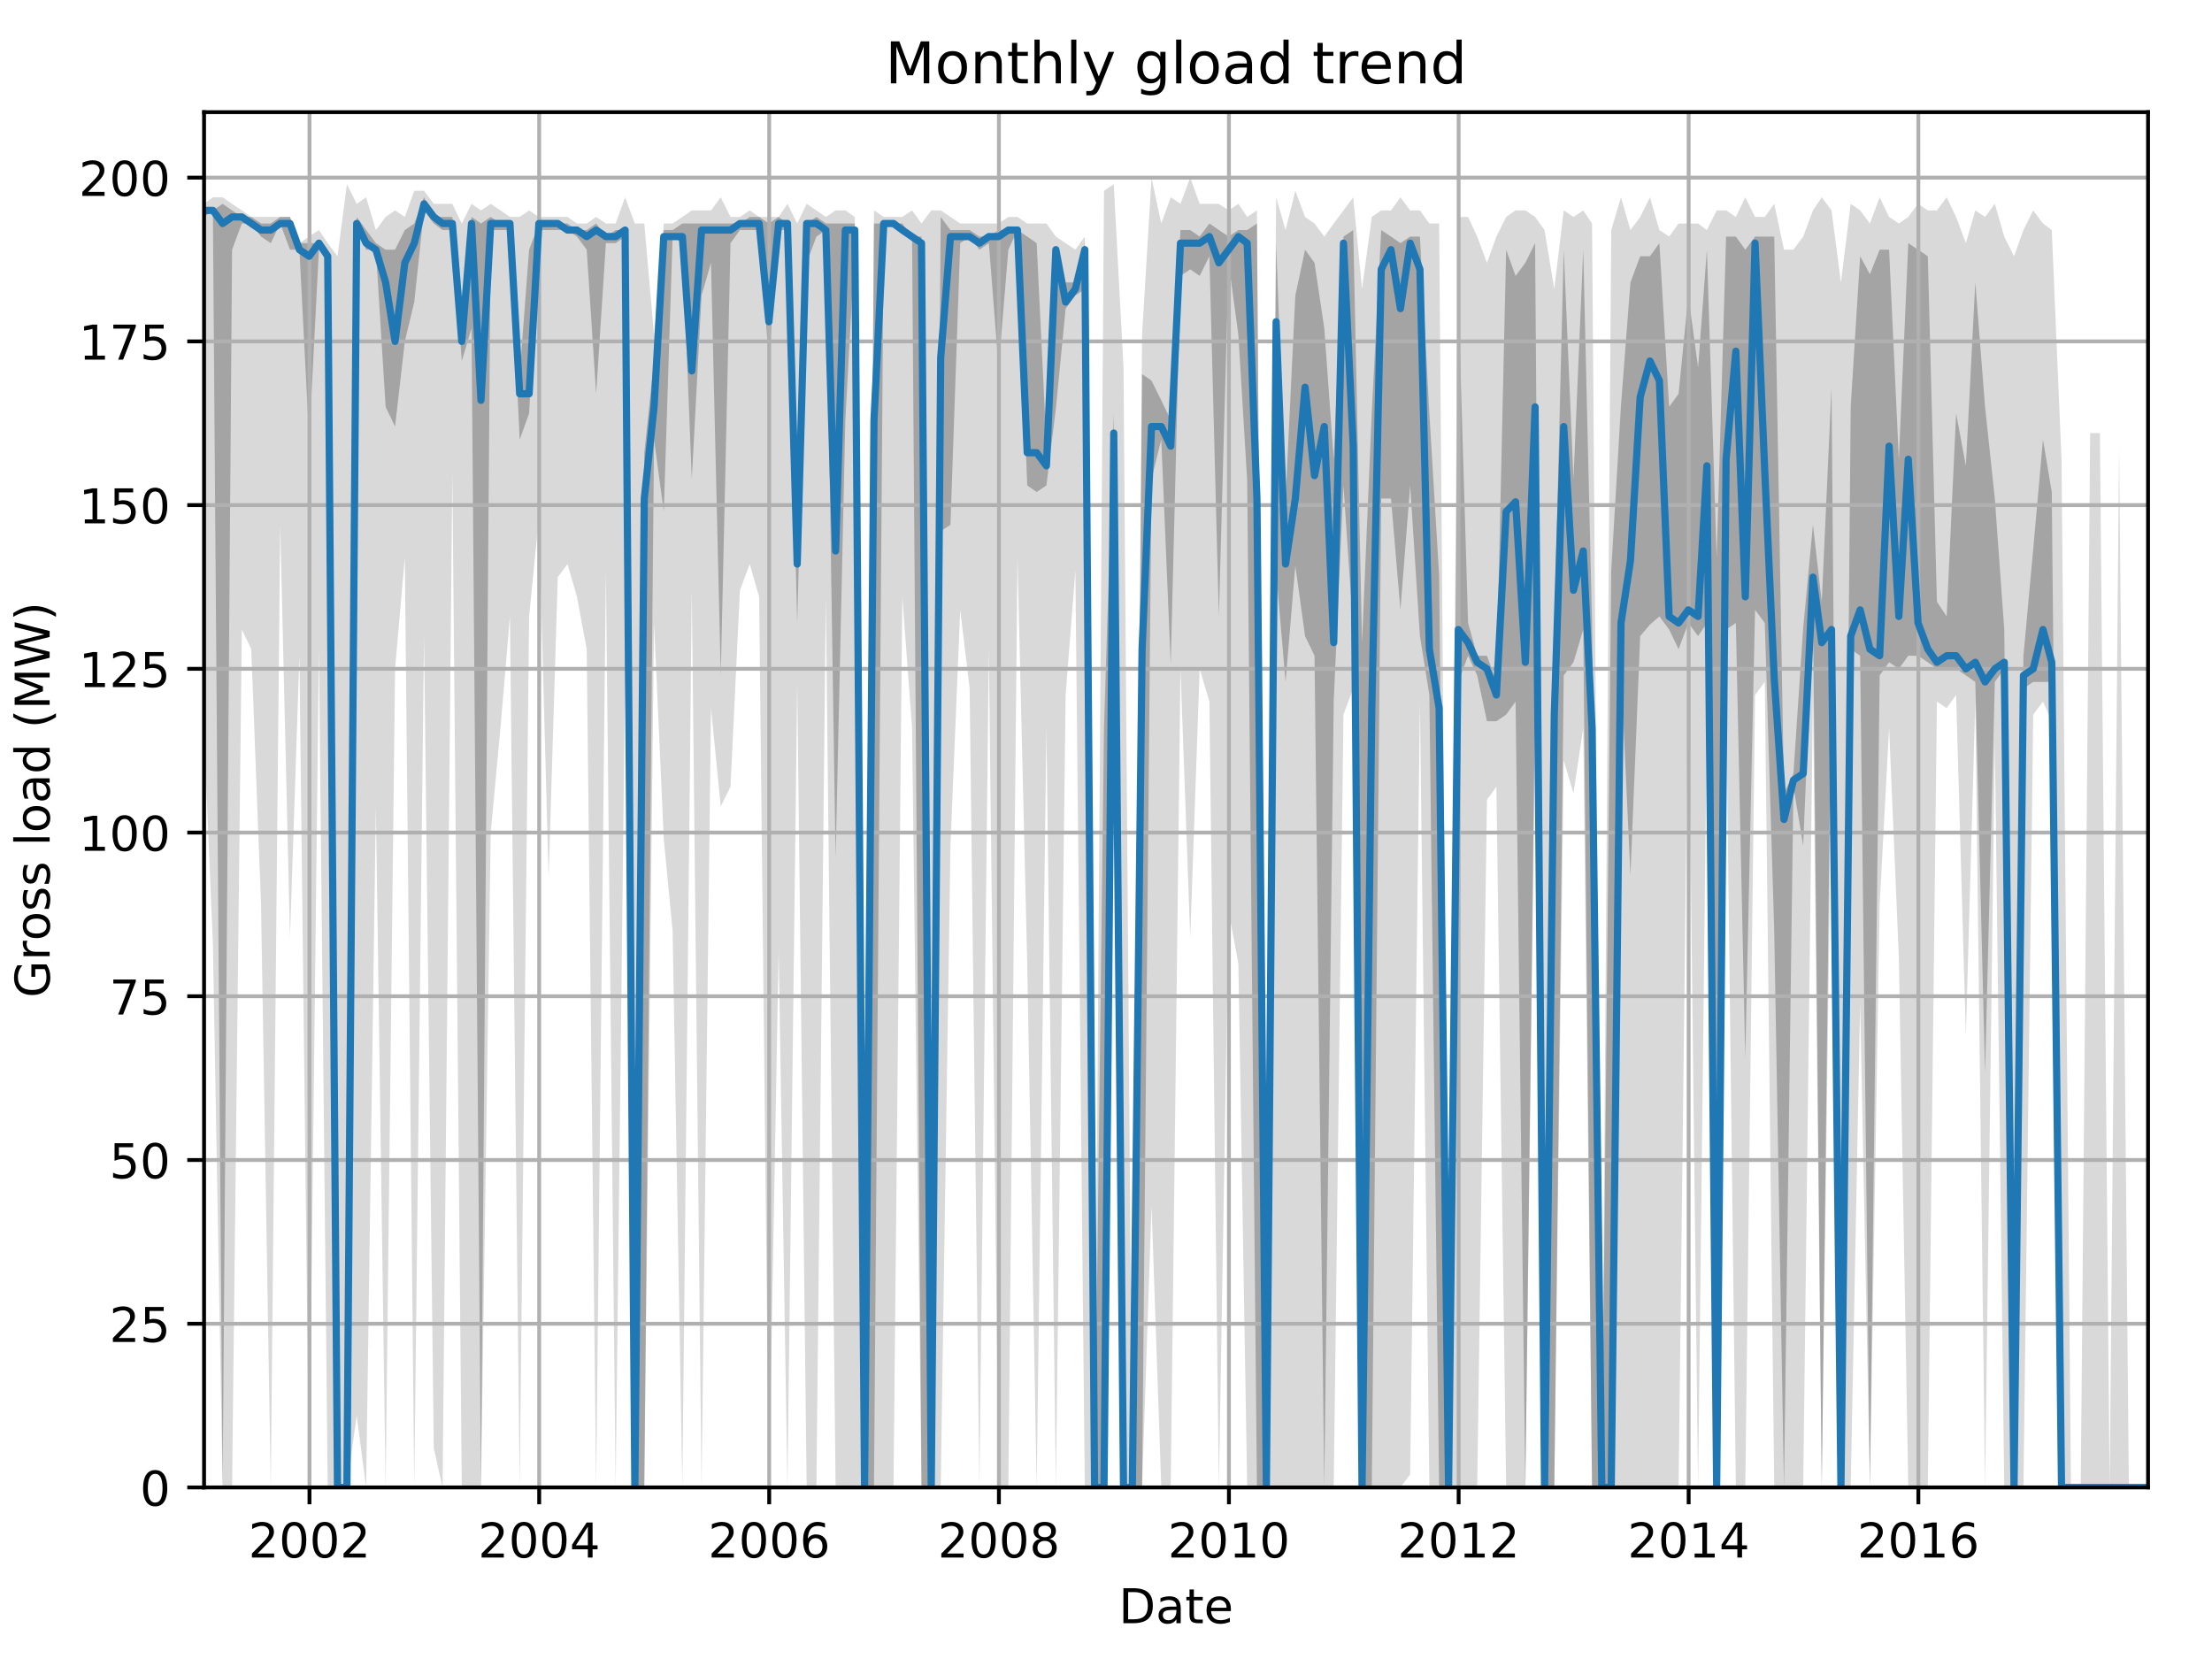<?xml version="1.0" encoding="utf-8" standalone="no"?>
<!DOCTYPE svg PUBLIC "-//W3C//DTD SVG 1.1//EN"
  "http://www.w3.org/Graphics/SVG/1.1/DTD/svg11.dtd">
<!-- Created with matplotlib (http://matplotlib.org/) -->
<svg height="345.6pt" version="1.1" viewBox="0 0 460.8 345.6" width="460.8pt" xmlns="http://www.w3.org/2000/svg" xmlns:xlink="http://www.w3.org/1999/xlink">
 <defs>
  <style type="text/css">
*{stroke-linecap:butt;stroke-linejoin:round;}
  </style>
 </defs>
 <g id="figure_1">
  <g id="patch_1">
   <path d="M 0 345.6 
L 460.8 345.6 
L 460.8 0 
L 0 0 
z
" style="fill:none;"/>
  </g>
  <g id="axes_1">
   <g id="patch_2">
    <path d="M 42.511 309.863 
L 447.48 309.863 
L 447.48 23.365 
L 42.511 23.365 
z
" style="fill:none;"/>
   </g>
   <g id="PolyCollection_1">
    <path clip-path="url(#pdaa902278b)" d="M 42.511 42.465 
L 42.511 152.971 
L 44.347 196.628 
L 46.379 309.863 
L 48.345 309.863 
L 50.377 131.143 
L 52.344 135.236 
L 54.376 188.443 
L 56.408 309.863 
L 58.374 109.315 
L 60.406 195.264 
L 62.373 136.6 
L 64.405 309.863 
L 66.437 135.236 
L 68.272 309.863 
L 70.305 309.863 
L 72.271 309.863 
L 74.303 294.856 
L 76.27 309.863 
L 78.302 167.979 
L 80.334 309.863 
L 82.3 139.329 
L 84.332 116.136 
L 86.299 309.863 
L 88.331 132.507 
L 90.363 301.678 
L 92.198 309.863 
L 94.23 98.4 
L 96.197 309.863 
L 98.229 309.863 
L 100.195 309.863 
L 102.227 173.436 
L 104.259 151.607 
L 106.226 128.414 
L 108.258 309.863 
L 110.225 128.414 
L 112.257 107.95 
L 114.289 182.986 
L 116.19 120.229 
L 118.222 117.5 
L 120.188 124.322 
L 122.22 135.236 
L 124.187 309.863 
L 126.219 118.865 
L 128.251 309.863 
L 130.217 140.693 
L 132.249 309.863 
L 134.216 309.863 
L 136.248 129.779 
L 138.28 174.8 
L 140.115 193.9 
L 142.147 309.863 
L 144.114 122.957 
L 146.146 309.863 
L 148.113 147.514 
L 150.145 167.979 
L 152.177 163.886 
L 154.143 122.957 
L 156.175 117.5 
L 158.142 124.322 
L 160.174 309.863 
L 162.206 197.993 
L 164.041 309.863 
L 166.073 142.057 
L 168.04 309.863 
L 170.072 309.863 
L 172.038 124.322 
L 174.07 309.863 
L 176.102 309.863 
L 178.069 309.863 
L 180.101 309.863 
L 182.067 309.863 
L 184.1 309.863 
L 186.132 309.863 
L 187.967 124.322 
L 189.999 151.607 
L 191.966 309.863 
L 193.998 309.863 
L 195.964 309.863 
L 197.996 176.164 
L 200.028 127.05 
L 201.995 143.422 
L 204.027 309.863 
L 205.993 135.236 
L 208.025 309.863 
L 210.057 309.863 
L 211.958 116.136 
L 213.99 200.721 
L 215.957 309.863 
L 217.989 151.607 
L 219.955 309.863 
L 221.988 144.786 
L 224.02 118.865 
L 225.986 309.863 
L 228.018 309.863 
L 229.985 309.863 
L 232.017 161.157 
L 234.049 309.863 
L 235.884 309.863 
L 237.916 309.863 
L 239.883 251.2 
L 241.915 309.863 
L 243.881 309.863 
L 245.913 139.329 
L 247.945 195.264 
L 249.912 139.329 
L 251.944 146.15 
L 253.91 309.863 
L 255.942 189.807 
L 257.975 200.721 
L 259.81 309.863 
L 261.842 309.863 
L 263.809 309.863 
L 265.841 309.863 
L 267.807 309.863 
L 269.839 309.863 
L 271.871 309.863 
L 273.838 309.863 
L 275.87 309.863 
L 277.836 309.863 
L 279.868 148.879 
L 281.9 143.422 
L 283.736 309.863 
L 285.768 309.863 
L 287.734 309.863 
L 289.766 309.863 
L 291.733 309.863 
L 293.765 307.135 
L 295.797 146.15 
L 297.763 309.863 
L 299.796 309.863 
L 301.762 309.863 
L 303.794 309.863 
L 305.826 309.863 
L 307.727 309.863 
L 309.759 166.614 
L 311.726 163.886 
L 313.758 309.863 
L 315.724 309.863 
L 317.756 309.863 
L 319.788 154.336 
L 321.755 309.863 
L 323.787 309.863 
L 325.753 158.429 
L 327.785 165.25 
L 329.818 151.607 
L 331.653 309.863 
L 333.685 309.863 
L 335.651 309.863 
L 337.684 309.863 
L 339.65 309.863 
L 341.682 309.863 
L 343.714 309.863 
L 345.681 309.863 
L 347.713 309.863 
L 349.679 309.863 
L 351.711 137.964 
L 353.743 309.863 
L 355.579 148.879 
L 357.611 309.863 
L 359.577 144.786 
L 361.609 309.863 
L 363.576 309.863 
L 365.608 144.786 
L 367.64 142.057 
L 369.606 309.863 
L 371.638 309.863 
L 373.605 309.863 
L 375.637 309.863 
L 377.669 144.786 
L 379.505 309.863 
L 381.537 159.793 
L 383.503 309.863 
L 385.535 309.863 
L 387.502 208.907 
L 389.534 309.863 
L 391.566 188.443 
L 393.532 151.607 
L 395.564 199.357 
L 397.531 309.863 
L 399.563 309.863 
L 401.595 309.863 
L 403.496 146.15 
L 405.528 147.514 
L 407.494 144.786 
L 409.526 215.728 
L 411.493 146.15 
L 413.525 309.863 
L 415.557 154.336 
L 417.524 309.863 
L 419.556 309.863 
L 421.522 309.863 
L 423.554 148.879 
L 425.586 146.15 
L 427.422 150.243 
L 429.454 309.863 
L 431.42 309.863 
L 433.452 309.863 
L 435.419 309.863 
L 437.451 309.863 
L 439.483 309.863 
L 441.449 309.863 
L 443.481 309.863 
L 445.448 309.863 
L 447.48 309.863 
L 447.48 309.863 
L 447.48 309.863 
L 445.448 309.863 
L 443.481 309.863 
L 441.449 92.943 
L 439.483 309.863 
L 437.451 90.215 
L 435.419 90.215 
L 433.452 309.863 
L 431.42 309.863 
L 429.454 95.672 
L 427.422 47.922 
L 425.586 46.558 
L 423.554 43.829 
L 421.522 47.922 
L 419.556 53.379 
L 417.524 49.286 
L 415.557 42.465 
L 413.525 45.194 
L 411.493 43.829 
L 409.526 50.651 
L 407.494 45.194 
L 405.528 41.101 
L 403.496 43.829 
L 401.595 43.829 
L 399.563 42.465 
L 397.531 45.194 
L 395.564 46.558 
L 393.532 45.194 
L 391.566 41.101 
L 389.534 46.558 
L 387.502 43.829 
L 385.535 42.465 
L 383.503 58.836 
L 381.537 43.829 
L 379.505 41.101 
L 377.669 43.829 
L 375.637 49.286 
L 373.605 52.015 
L 371.638 52.015 
L 369.606 42.465 
L 367.64 45.194 
L 365.608 45.194 
L 363.576 41.101 
L 361.609 45.194 
L 359.577 43.829 
L 357.611 43.829 
L 355.579 47.922 
L 353.743 46.558 
L 351.711 46.558 
L 349.679 46.558 
L 347.713 49.286 
L 345.681 47.922 
L 343.714 41.101 
L 341.682 45.194 
L 339.65 47.922 
L 337.684 41.101 
L 335.651 47.922 
L 333.685 309.863 
L 331.653 46.558 
L 329.818 43.829 
L 327.785 45.194 
L 325.753 43.829 
L 323.787 60.201 
L 321.755 47.922 
L 319.788 45.194 
L 317.756 43.829 
L 315.724 43.829 
L 313.758 45.194 
L 311.726 49.286 
L 309.759 54.743 
L 307.727 49.286 
L 305.826 45.194 
L 303.794 45.194 
L 301.762 283.942 
L 299.796 46.558 
L 297.763 46.558 
L 295.797 43.829 
L 293.765 43.829 
L 291.733 41.101 
L 289.766 43.829 
L 287.734 43.829 
L 285.768 45.194 
L 283.736 60.201 
L 281.9 41.101 
L 279.868 43.829 
L 277.836 46.558 
L 275.87 49.286 
L 273.838 46.558 
L 271.871 45.194 
L 269.839 39.736 
L 267.807 47.922 
L 265.841 41.101 
L 263.809 309.863 
L 261.842 43.829 
L 259.81 45.194 
L 257.975 42.465 
L 255.942 43.829 
L 253.91 42.465 
L 251.944 42.465 
L 249.912 42.465 
L 247.945 37.008 
L 245.913 42.465 
L 243.881 41.101 
L 241.915 46.558 
L 239.883 37.008 
L 237.916 69.751 
L 235.884 309.863 
L 234.049 76.572 
L 232.017 38.372 
L 229.985 39.736 
L 228.018 309.863 
L 225.986 49.286 
L 224.02 52.015 
L 221.988 50.651 
L 219.955 49.286 
L 217.989 46.558 
L 215.957 46.558 
L 213.99 46.558 
L 211.958 45.194 
L 210.057 45.194 
L 208.025 46.558 
L 205.993 46.558 
L 204.027 46.558 
L 201.995 46.558 
L 200.028 46.558 
L 197.996 45.194 
L 195.964 43.829 
L 193.998 43.829 
L 191.966 46.558 
L 189.999 43.829 
L 187.967 45.194 
L 186.132 45.194 
L 184.1 45.194 
L 182.067 43.829 
L 180.101 309.863 
L 178.069 45.194 
L 176.102 43.829 
L 174.07 43.829 
L 172.038 45.194 
L 170.072 43.829 
L 168.04 42.465 
L 166.073 46.558 
L 164.041 42.465 
L 162.206 45.194 
L 160.174 45.194 
L 158.142 45.194 
L 156.175 43.829 
L 154.143 45.194 
L 152.177 45.194 
L 150.145 41.101 
L 148.113 43.829 
L 146.146 43.829 
L 144.114 43.829 
L 142.147 45.194 
L 140.115 46.558 
L 138.28 46.558 
L 136.248 69.751 
L 134.216 46.558 
L 132.249 46.558 
L 130.217 41.101 
L 128.251 46.558 
L 126.219 46.558 
L 124.187 45.194 
L 122.22 46.558 
L 120.188 46.558 
L 118.222 45.194 
L 116.19 45.194 
L 114.289 45.194 
L 112.257 45.194 
L 110.225 43.829 
L 108.258 45.194 
L 106.226 45.194 
L 104.259 43.829 
L 102.227 42.465 
L 100.195 43.829 
L 98.229 42.465 
L 96.197 46.558 
L 94.23 42.465 
L 92.198 42.465 
L 90.363 42.465 
L 88.331 39.736 
L 86.299 39.736 
L 84.332 45.194 
L 82.3 43.829 
L 80.334 45.194 
L 78.302 47.922 
L 76.27 41.101 
L 74.303 42.465 
L 72.271 38.372 
L 70.305 53.379 
L 68.272 50.651 
L 66.437 47.922 
L 64.405 49.286 
L 62.373 50.651 
L 60.406 45.194 
L 58.374 45.194 
L 56.408 45.194 
L 54.376 45.194 
L 52.344 45.194 
L 50.377 43.829 
L 48.345 42.465 
L 46.379 41.101 
L 44.347 41.101 
L 42.511 42.465 
z
" style="fill:#808080;fill-opacity:0.3;"/>
   </g>
   <g id="PolyCollection_2">
    <path clip-path="url(#pdaa902278b)" d="M 42.511 43.829 
L 42.511 45.194 
L 44.347 43.829 
L 46.379 309.863 
L 48.345 52.015 
L 50.377 46.558 
L 52.344 46.558 
L 54.376 49.286 
L 56.408 50.651 
L 58.374 46.558 
L 60.406 52.015 
L 62.373 52.015 
L 64.405 91.579 
L 66.437 52.015 
L 68.272 54.743 
L 70.305 309.863 
L 72.271 309.863 
L 74.303 47.922 
L 76.27 52.015 
L 78.302 52.015 
L 80.334 84.758 
L 82.3 88.85 
L 84.332 71.115 
L 86.299 62.929 
L 88.331 43.829 
L 90.363 46.558 
L 92.198 47.922 
L 94.23 47.922 
L 96.197 75.208 
L 98.229 68.386 
L 100.195 309.863 
L 102.227 47.922 
L 104.259 47.922 
L 106.226 47.922 
L 108.258 91.579 
L 110.225 86.122 
L 112.257 47.922 
L 114.289 47.922 
L 116.19 47.922 
L 118.222 47.922 
L 120.188 49.286 
L 122.22 52.015 
L 124.187 82.029 
L 126.219 50.651 
L 128.251 50.651 
L 130.217 49.286 
L 132.249 309.863 
L 134.216 309.863 
L 136.248 91.579 
L 138.28 106.586 
L 140.115 49.286 
L 142.147 50.651 
L 144.114 99.765 
L 146.146 61.565 
L 148.113 54.743 
L 150.145 140.693 
L 152.177 50.651 
L 154.143 47.922 
L 156.175 47.922 
L 158.142 47.922 
L 160.174 75.208 
L 162.206 47.922 
L 164.041 47.922 
L 166.073 129.779 
L 168.04 54.743 
L 170.072 49.286 
L 172.038 47.922 
L 174.07 178.893 
L 176.102 87.486 
L 178.069 50.992 
L 180.101 309.863 
L 182.067 309.863 
L 184.1 46.558 
L 186.132 46.558 
L 187.967 47.922 
L 189.999 49.286 
L 191.966 309.863 
L 193.998 309.863 
L 195.964 110.679 
L 197.996 109.315 
L 200.028 50.651 
L 201.995 49.286 
L 204.027 52.015 
L 205.993 50.651 
L 208.025 76.572 
L 210.057 52.015 
L 211.958 47.922 
L 213.99 101.129 
L 215.957 102.493 
L 217.989 101.129 
L 219.955 85.099 
L 221.988 64.293 
L 224.02 61.565 
L 225.986 60.201 
L 228.018 309.863 
L 229.985 309.863 
L 232.017 105.222 
L 234.049 309.863 
L 235.884 309.863 
L 237.916 309.863 
L 239.883 99.765 
L 241.915 91.579 
L 243.881 138.305 
L 245.913 57.472 
L 247.945 56.108 
L 249.912 57.472 
L 251.944 53.379 
L 253.91 128.414 
L 255.942 54.743 
L 257.975 69.751 
L 259.81 100.106 
L 261.842 309.863 
L 263.809 309.863 
L 265.841 119.206 
L 267.807 142.057 
L 269.839 117.841 
L 271.871 132.507 
L 273.838 136.6 
L 275.87 309.863 
L 277.836 146.15 
L 279.868 101.129 
L 281.9 131.143 
L 283.736 309.863 
L 285.768 309.863 
L 287.734 103.857 
L 289.766 103.857 
L 291.733 127.05 
L 293.765 101.129 
L 295.797 132.507 
L 297.763 144.786 
L 299.796 309.863 
L 301.762 309.863 
L 303.794 142.057 
L 305.826 136.6 
L 307.727 140.693 
L 309.759 150.243 
L 311.726 150.243 
L 313.758 148.879 
L 315.724 146.15 
L 317.756 309.863 
L 319.788 144.786 
L 321.755 309.863 
L 323.787 309.863 
L 325.753 140.693 
L 327.785 137.964 
L 329.818 131.143 
L 331.653 309.863 
L 333.685 309.863 
L 335.651 309.863 
L 337.684 139.67 
L 339.65 182.303 
L 341.682 132.507 
L 343.714 130.12 
L 345.681 128.414 
L 347.713 131.143 
L 349.679 135.236 
L 351.711 129.779 
L 353.743 132.507 
L 355.579 129.779 
L 357.611 309.863 
L 359.577 131.143 
L 361.609 129.779 
L 363.576 220.503 
L 365.608 127.05 
L 367.64 129.779 
L 369.606 193.9 
L 371.638 309.863 
L 373.605 163.886 
L 375.637 176.164 
L 377.669 127.05 
L 379.505 309.863 
L 381.537 136.6 
L 383.503 309.863 
L 385.535 135.236 
L 387.502 136.6 
L 389.534 309.863 
L 391.566 140.693 
L 393.532 137.964 
L 395.564 139.329 
L 397.531 136.6 
L 399.563 136.6 
L 401.595 137.964 
L 403.496 139.329 
L 405.528 139.329 
L 407.494 139.329 
L 409.526 140.693 
L 411.493 142.057 
L 413.525 223.573 
L 415.557 142.057 
L 417.524 139.329 
L 419.556 309.863 
L 421.522 143.422 
L 423.554 142.057 
L 425.586 142.057 
L 427.422 142.057 
L 429.454 309.863 
L 431.42 309.863 
L 433.452 309.863 
L 435.419 309.863 
L 437.451 309.863 
L 439.483 309.863 
L 441.449 309.863 
L 443.481 309.863 
L 445.448 309.863 
L 447.48 309.863 
L 447.48 309.863 
L 447.48 309.863 
L 445.448 309.863 
L 443.481 309.863 
L 441.449 309.863 
L 439.483 309.863 
L 437.451 309.863 
L 435.419 309.863 
L 433.452 309.863 
L 431.42 309.863 
L 429.454 309.863 
L 427.422 102.493 
L 425.586 91.579 
L 423.554 114.431 
L 421.522 136.6 
L 419.556 309.863 
L 417.524 131.143 
L 415.557 103.857 
L 413.525 84.758 
L 411.493 58.836 
L 409.526 97.036 
L 407.494 86.122 
L 405.528 128.414 
L 403.496 125.345 
L 401.595 53.379 
L 399.563 52.015 
L 397.531 50.651 
L 395.564 95.672 
L 393.532 52.015 
L 391.566 52.015 
L 389.534 57.131 
L 387.502 53.379 
L 385.535 84.758 
L 383.503 309.863 
L 381.537 80.665 
L 379.505 125.345 
L 377.669 109.315 
L 375.637 130.802 
L 373.605 161.157 
L 371.638 165.25 
L 369.606 49.286 
L 367.64 49.286 
L 365.608 49.286 
L 363.576 52.015 
L 361.609 49.286 
L 359.577 49.286 
L 357.611 116.136 
L 355.579 52.015 
L 353.743 76.572 
L 351.711 61.565 
L 349.679 82.029 
L 347.713 84.758 
L 345.681 50.651 
L 343.714 53.379 
L 341.682 53.379 
L 339.65 58.836 
L 337.684 84.417 
L 335.651 118.865 
L 333.685 309.863 
L 331.653 129.779 
L 329.818 52.015 
L 327.785 99.765 
L 325.753 52.015 
L 323.787 131.143 
L 321.755 309.863 
L 319.788 50.651 
L 317.756 54.743 
L 315.724 57.472 
L 313.758 52.015 
L 311.726 142.057 
L 309.759 136.6 
L 307.727 136.6 
L 305.826 129.779 
L 303.794 61.565 
L 301.762 309.863 
L 299.796 119.888 
L 297.763 86.122 
L 295.797 49.286 
L 293.765 49.286 
L 291.733 50.651 
L 289.766 49.286 
L 287.734 47.922 
L 285.768 85.781 
L 283.736 133.872 
L 281.9 47.922 
L 279.868 49.286 
L 277.836 95.672 
L 275.87 68.386 
L 273.838 54.743 
L 271.871 52.015 
L 269.839 61.565 
L 267.807 103.857 
L 265.841 50.651 
L 263.809 309.863 
L 261.842 46.558 
L 259.81 47.922 
L 257.975 47.922 
L 255.942 49.286 
L 253.91 47.922 
L 251.944 46.558 
L 249.912 49.286 
L 247.945 47.922 
L 245.913 47.922 
L 243.881 87.486 
L 241.915 83.393 
L 239.883 79.3 
L 237.916 77.936 
L 235.884 309.863 
L 234.049 309.863 
L 232.017 86.122 
L 229.985 151.607 
L 228.018 309.863 
L 225.986 50.651 
L 224.02 58.836 
L 221.988 58.836 
L 219.955 52.015 
L 217.989 92.602 
L 215.957 50.651 
L 213.99 49.286 
L 211.958 47.922 
L 210.057 47.922 
L 208.025 47.922 
L 205.993 49.286 
L 204.027 49.286 
L 201.995 47.922 
L 200.028 47.922 
L 197.996 47.922 
L 195.964 45.194 
L 193.998 309.863 
L 191.966 49.286 
L 189.999 49.286 
L 187.967 46.558 
L 186.132 46.558 
L 184.1 46.558 
L 182.067 46.558 
L 180.101 309.863 
L 178.069 46.558 
L 176.102 46.558 
L 174.07 46.558 
L 172.038 46.558 
L 170.072 45.194 
L 168.04 46.558 
L 166.073 103.857 
L 164.041 46.558 
L 162.206 45.194 
L 160.174 46.558 
L 158.142 45.194 
L 156.175 45.194 
L 154.143 46.558 
L 152.177 46.558 
L 150.145 46.558 
L 148.113 46.558 
L 146.146 46.558 
L 144.114 46.558 
L 142.147 46.558 
L 140.115 47.922 
L 138.28 47.922 
L 136.248 75.208 
L 134.216 94.308 
L 132.249 309.863 
L 130.217 47.922 
L 128.251 47.922 
L 126.219 49.286 
L 124.187 46.558 
L 122.22 47.922 
L 120.188 47.922 
L 118.222 46.558 
L 116.19 46.558 
L 114.289 46.558 
L 112.257 46.558 
L 110.225 52.015 
L 108.258 77.936 
L 106.226 46.558 
L 104.259 46.558 
L 102.227 45.194 
L 100.195 46.558 
L 98.229 45.194 
L 96.197 69.751 
L 94.23 45.194 
L 92.198 45.194 
L 90.363 45.194 
L 88.331 41.101 
L 86.299 46.558 
L 84.332 47.922 
L 82.3 52.015 
L 80.334 52.015 
L 78.302 50.651 
L 76.27 47.922 
L 74.303 45.194 
L 72.271 309.863 
L 70.305 309.863 
L 68.272 53.379 
L 66.437 50.651 
L 64.405 50.651 
L 62.373 50.651 
L 60.406 45.194 
L 58.374 45.194 
L 56.408 46.558 
L 54.376 46.558 
L 52.344 45.194 
L 50.377 45.194 
L 48.345 43.829 
L 46.379 42.465 
L 44.347 43.829 
L 42.511 43.829 
z
" style="fill:#808080;fill-opacity:0.6;"/>
   </g>
   <g id="matplotlib.axis_1">
    <g id="xtick_1">
     <g id="line2d_1">
      <path clip-path="url(#pdaa902278b)" d="M 64.471 309.863 
L 64.471 23.365 
" style="fill:none;stroke:#b0b0b0;stroke-linecap:square;stroke-width:0.8;"/>
     </g>
     <g id="line2d_2">
      <defs>
       <path d="M 0 0 
L 0 3.5 
" id="md3f3094950" style="stroke:#000000;stroke-width:0.8;"/>
      </defs>
      <g>
       <use style="stroke:#000000;stroke-width:0.8;" x="64.471" xlink:href="#md3f3094950" y="309.863"/>
      </g>
     </g>
     <g id="text_1">
      <!-- 2002 -->
      <defs>
       <path d="M 19.188 8.297 
L 53.609 8.297 
L 53.609 0 
L 7.328 0 
L 7.328 8.297 
Q 12.938 14.109 22.625 23.891 
Q 32.328 33.688 34.812 36.531 
Q 39.547 41.844 41.422 45.531 
Q 43.312 49.219 43.312 52.781 
Q 43.312 58.594 39.234 62.25 
Q 35.156 65.922 28.609 65.922 
Q 23.969 65.922 18.812 64.312 
Q 13.672 62.703 7.812 59.422 
L 7.812 69.391 
Q 13.766 71.781 18.938 73 
Q 24.125 74.219 28.422 74.219 
Q 39.75 74.219 46.484 68.547 
Q 53.219 62.891 53.219 53.422 
Q 53.219 48.922 51.531 44.891 
Q 49.859 40.875 45.406 35.406 
Q 44.188 33.984 37.641 27.219 
Q 31.109 20.453 19.188 8.297 
z
" id="DejaVuSans-32"/>
       <path d="M 31.781 66.406 
Q 24.172 66.406 20.328 58.906 
Q 16.5 51.422 16.5 36.375 
Q 16.5 21.391 20.328 13.891 
Q 24.172 6.391 31.781 6.391 
Q 39.453 6.391 43.281 13.891 
Q 47.125 21.391 47.125 36.375 
Q 47.125 51.422 43.281 58.906 
Q 39.453 66.406 31.781 66.406 
z
M 31.781 74.219 
Q 44.047 74.219 50.516 64.516 
Q 56.984 54.828 56.984 36.375 
Q 56.984 17.969 50.516 8.266 
Q 44.047 -1.422 31.781 -1.422 
Q 19.531 -1.422 13.062 8.266 
Q 6.594 17.969 6.594 36.375 
Q 6.594 54.828 13.062 64.516 
Q 19.531 74.219 31.781 74.219 
z
" id="DejaVuSans-30"/>
      </defs>
      <g transform="translate(51.746 324.462)scale(0.1 -0.1)">
       <use xlink:href="#DejaVuSans-32"/>
       <use x="63.623" xlink:href="#DejaVuSans-30"/>
       <use x="127.246" xlink:href="#DejaVuSans-30"/>
       <use x="190.869" xlink:href="#DejaVuSans-32"/>
      </g>
     </g>
    </g>
    <g id="xtick_2">
     <g id="line2d_3">
      <path clip-path="url(#pdaa902278b)" d="M 112.322 309.863 
L 112.322 23.365 
" style="fill:none;stroke:#b0b0b0;stroke-linecap:square;stroke-width:0.8;"/>
     </g>
     <g id="line2d_4">
      <g>
       <use style="stroke:#000000;stroke-width:0.8;" x="112.322" xlink:href="#md3f3094950" y="309.863"/>
      </g>
     </g>
     <g id="text_2">
      <!-- 2004 -->
      <defs>
       <path d="M 37.797 64.312 
L 12.891 25.391 
L 37.797 25.391 
z
M 35.203 72.906 
L 47.609 72.906 
L 47.609 25.391 
L 58.016 25.391 
L 58.016 17.188 
L 47.609 17.188 
L 47.609 0 
L 37.797 0 
L 37.797 17.188 
L 4.891 17.188 
L 4.891 26.703 
z
" id="DejaVuSans-34"/>
      </defs>
      <g transform="translate(99.597 324.462)scale(0.1 -0.1)">
       <use xlink:href="#DejaVuSans-32"/>
       <use x="63.623" xlink:href="#DejaVuSans-30"/>
       <use x="127.246" xlink:href="#DejaVuSans-30"/>
       <use x="190.869" xlink:href="#DejaVuSans-34"/>
      </g>
     </g>
    </g>
    <g id="xtick_3">
     <g id="line2d_5">
      <path clip-path="url(#pdaa902278b)" d="M 160.239 309.863 
L 160.239 23.365 
" style="fill:none;stroke:#b0b0b0;stroke-linecap:square;stroke-width:0.8;"/>
     </g>
     <g id="line2d_6">
      <g>
       <use style="stroke:#000000;stroke-width:0.8;" x="160.239" xlink:href="#md3f3094950" y="309.863"/>
      </g>
     </g>
     <g id="text_3">
      <!-- 2006 -->
      <defs>
       <path d="M 33.016 40.375 
Q 26.375 40.375 22.484 35.828 
Q 18.609 31.297 18.609 23.391 
Q 18.609 15.531 22.484 10.953 
Q 26.375 6.391 33.016 6.391 
Q 39.656 6.391 43.531 10.953 
Q 47.406 15.531 47.406 23.391 
Q 47.406 31.297 43.531 35.828 
Q 39.656 40.375 33.016 40.375 
z
M 52.594 71.297 
L 52.594 62.312 
Q 48.875 64.062 45.094 64.984 
Q 41.312 65.922 37.594 65.922 
Q 27.828 65.922 22.672 59.328 
Q 17.531 52.734 16.797 39.406 
Q 19.672 43.656 24.016 45.922 
Q 28.375 48.188 33.594 48.188 
Q 44.578 48.188 50.953 41.516 
Q 57.328 34.859 57.328 23.391 
Q 57.328 12.156 50.688 5.359 
Q 44.047 -1.422 33.016 -1.422 
Q 20.359 -1.422 13.672 8.266 
Q 6.984 17.969 6.984 36.375 
Q 6.984 53.656 15.188 63.938 
Q 23.391 74.219 37.203 74.219 
Q 40.922 74.219 44.703 73.484 
Q 48.484 72.75 52.594 71.297 
z
" id="DejaVuSans-36"/>
      </defs>
      <g transform="translate(147.514 324.462)scale(0.1 -0.1)">
       <use xlink:href="#DejaVuSans-32"/>
       <use x="63.623" xlink:href="#DejaVuSans-30"/>
       <use x="127.246" xlink:href="#DejaVuSans-30"/>
       <use x="190.869" xlink:href="#DejaVuSans-36"/>
      </g>
     </g>
    </g>
    <g id="xtick_4">
     <g id="line2d_7">
      <path clip-path="url(#pdaa902278b)" d="M 208.091 309.863 
L 208.091 23.365 
" style="fill:none;stroke:#b0b0b0;stroke-linecap:square;stroke-width:0.8;"/>
     </g>
     <g id="line2d_8">
      <g>
       <use style="stroke:#000000;stroke-width:0.8;" x="208.091" xlink:href="#md3f3094950" y="309.863"/>
      </g>
     </g>
     <g id="text_4">
      <!-- 2008 -->
      <defs>
       <path d="M 31.781 34.625 
Q 24.75 34.625 20.719 30.859 
Q 16.703 27.094 16.703 20.516 
Q 16.703 13.922 20.719 10.156 
Q 24.75 6.391 31.781 6.391 
Q 38.812 6.391 42.859 10.172 
Q 46.922 13.969 46.922 20.516 
Q 46.922 27.094 42.891 30.859 
Q 38.875 34.625 31.781 34.625 
z
M 21.922 38.812 
Q 15.578 40.375 12.031 44.719 
Q 8.5 49.078 8.5 55.328 
Q 8.5 64.062 14.719 69.141 
Q 20.953 74.219 31.781 74.219 
Q 42.672 74.219 48.875 69.141 
Q 55.078 64.062 55.078 55.328 
Q 55.078 49.078 51.531 44.719 
Q 48 40.375 41.703 38.812 
Q 48.828 37.156 52.797 32.312 
Q 56.781 27.484 56.781 20.516 
Q 56.781 9.906 50.312 4.234 
Q 43.844 -1.422 31.781 -1.422 
Q 19.734 -1.422 13.25 4.234 
Q 6.781 9.906 6.781 20.516 
Q 6.781 27.484 10.781 32.312 
Q 14.797 37.156 21.922 38.812 
z
M 18.312 54.391 
Q 18.312 48.734 21.844 45.562 
Q 25.391 42.391 31.781 42.391 
Q 38.141 42.391 41.719 45.562 
Q 45.312 48.734 45.312 54.391 
Q 45.312 60.062 41.719 63.234 
Q 38.141 66.406 31.781 66.406 
Q 25.391 66.406 21.844 63.234 
Q 18.312 60.062 18.312 54.391 
z
" id="DejaVuSans-38"/>
      </defs>
      <g transform="translate(195.366 324.462)scale(0.1 -0.1)">
       <use xlink:href="#DejaVuSans-32"/>
       <use x="63.623" xlink:href="#DejaVuSans-30"/>
       <use x="127.246" xlink:href="#DejaVuSans-30"/>
       <use x="190.869" xlink:href="#DejaVuSans-38"/>
      </g>
     </g>
    </g>
    <g id="xtick_5">
     <g id="line2d_9">
      <path clip-path="url(#pdaa902278b)" d="M 256.008 309.863 
L 256.008 23.365 
" style="fill:none;stroke:#b0b0b0;stroke-linecap:square;stroke-width:0.8;"/>
     </g>
     <g id="line2d_10">
      <g>
       <use style="stroke:#000000;stroke-width:0.8;" x="256.008" xlink:href="#md3f3094950" y="309.863"/>
      </g>
     </g>
     <g id="text_5">
      <!-- 2010 -->
      <defs>
       <path d="M 12.406 8.297 
L 28.516 8.297 
L 28.516 63.922 
L 10.984 60.406 
L 10.984 69.391 
L 28.422 72.906 
L 38.281 72.906 
L 38.281 8.297 
L 54.391 8.297 
L 54.391 0 
L 12.406 0 
z
" id="DejaVuSans-31"/>
      </defs>
      <g transform="translate(243.283 324.462)scale(0.1 -0.1)">
       <use xlink:href="#DejaVuSans-32"/>
       <use x="63.623" xlink:href="#DejaVuSans-30"/>
       <use x="127.246" xlink:href="#DejaVuSans-31"/>
       <use x="190.869" xlink:href="#DejaVuSans-30"/>
      </g>
     </g>
    </g>
    <g id="xtick_6">
     <g id="line2d_11">
      <path clip-path="url(#pdaa902278b)" d="M 303.86 309.863 
L 303.86 23.365 
" style="fill:none;stroke:#b0b0b0;stroke-linecap:square;stroke-width:0.8;"/>
     </g>
     <g id="line2d_12">
      <g>
       <use style="stroke:#000000;stroke-width:0.8;" x="303.86" xlink:href="#md3f3094950" y="309.863"/>
      </g>
     </g>
     <g id="text_6">
      <!-- 2012 -->
      <g transform="translate(291.135 324.462)scale(0.1 -0.1)">
       <use xlink:href="#DejaVuSans-32"/>
       <use x="63.623" xlink:href="#DejaVuSans-30"/>
       <use x="127.246" xlink:href="#DejaVuSans-31"/>
       <use x="190.869" xlink:href="#DejaVuSans-32"/>
      </g>
     </g>
    </g>
    <g id="xtick_7">
     <g id="line2d_13">
      <path clip-path="url(#pdaa902278b)" d="M 351.777 309.863 
L 351.777 23.365 
" style="fill:none;stroke:#b0b0b0;stroke-linecap:square;stroke-width:0.8;"/>
     </g>
     <g id="line2d_14">
      <g>
       <use style="stroke:#000000;stroke-width:0.8;" x="351.777" xlink:href="#md3f3094950" y="309.863"/>
      </g>
     </g>
     <g id="text_7">
      <!-- 2014 -->
      <g transform="translate(339.052 324.462)scale(0.1 -0.1)">
       <use xlink:href="#DejaVuSans-32"/>
       <use x="63.623" xlink:href="#DejaVuSans-30"/>
       <use x="127.246" xlink:href="#DejaVuSans-31"/>
       <use x="190.869" xlink:href="#DejaVuSans-34"/>
      </g>
     </g>
    </g>
    <g id="xtick_8">
     <g id="line2d_15">
      <path clip-path="url(#pdaa902278b)" d="M 399.628 309.863 
L 399.628 23.365 
" style="fill:none;stroke:#b0b0b0;stroke-linecap:square;stroke-width:0.8;"/>
     </g>
     <g id="line2d_16">
      <g>
       <use style="stroke:#000000;stroke-width:0.8;" x="399.628" xlink:href="#md3f3094950" y="309.863"/>
      </g>
     </g>
     <g id="text_8">
      <!-- 2016 -->
      <g transform="translate(386.903 324.462)scale(0.1 -0.1)">
       <use xlink:href="#DejaVuSans-32"/>
       <use x="63.623" xlink:href="#DejaVuSans-30"/>
       <use x="127.246" xlink:href="#DejaVuSans-31"/>
       <use x="190.869" xlink:href="#DejaVuSans-36"/>
      </g>
     </g>
    </g>
    <g id="text_9">
     <!-- Date -->
     <defs>
      <path d="M 19.672 64.797 
L 19.672 8.109 
L 31.594 8.109 
Q 46.688 8.109 53.688 14.938 
Q 60.688 21.781 60.688 36.531 
Q 60.688 51.172 53.688 57.984 
Q 46.688 64.797 31.594 64.797 
z
M 9.812 72.906 
L 30.078 72.906 
Q 51.266 72.906 61.172 64.094 
Q 71.094 55.281 71.094 36.531 
Q 71.094 17.672 61.125 8.828 
Q 51.172 0 30.078 0 
L 9.812 0 
z
" id="DejaVuSans-44"/>
      <path d="M 34.281 27.484 
Q 23.391 27.484 19.188 25 
Q 14.984 22.516 14.984 16.5 
Q 14.984 11.719 18.141 8.906 
Q 21.297 6.109 26.703 6.109 
Q 34.188 6.109 38.703 11.406 
Q 43.219 16.703 43.219 25.484 
L 43.219 27.484 
z
M 52.203 31.203 
L 52.203 0 
L 43.219 0 
L 43.219 8.297 
Q 40.141 3.328 35.547 0.953 
Q 30.953 -1.422 24.312 -1.422 
Q 15.922 -1.422 10.953 3.297 
Q 6 8.016 6 15.922 
Q 6 25.141 12.172 29.828 
Q 18.359 34.516 30.609 34.516 
L 43.219 34.516 
L 43.219 35.406 
Q 43.219 41.609 39.141 45 
Q 35.062 48.391 27.688 48.391 
Q 23 48.391 18.547 47.266 
Q 14.109 46.141 10.016 43.891 
L 10.016 52.203 
Q 14.938 54.109 19.578 55.047 
Q 24.219 56 28.609 56 
Q 40.484 56 46.344 49.844 
Q 52.203 43.703 52.203 31.203 
z
" id="DejaVuSans-61"/>
      <path d="M 18.312 70.219 
L 18.312 54.688 
L 36.812 54.688 
L 36.812 47.703 
L 18.312 47.703 
L 18.312 18.016 
Q 18.312 11.328 20.141 9.422 
Q 21.969 7.516 27.594 7.516 
L 36.812 7.516 
L 36.812 0 
L 27.594 0 
Q 17.188 0 13.234 3.875 
Q 9.281 7.766 9.281 18.016 
L 9.281 47.703 
L 2.688 47.703 
L 2.688 54.688 
L 9.281 54.688 
L 9.281 70.219 
z
" id="DejaVuSans-74"/>
      <path d="M 56.203 29.594 
L 56.203 25.203 
L 14.891 25.203 
Q 15.484 15.922 20.484 11.062 
Q 25.484 6.203 34.422 6.203 
Q 39.594 6.203 44.453 7.469 
Q 49.312 8.734 54.109 11.281 
L 54.109 2.781 
Q 49.266 0.734 44.188 -0.344 
Q 39.109 -1.422 33.891 -1.422 
Q 20.797 -1.422 13.156 6.188 
Q 5.516 13.812 5.516 26.812 
Q 5.516 40.234 12.766 48.109 
Q 20.016 56 32.328 56 
Q 43.359 56 49.781 48.891 
Q 56.203 41.797 56.203 29.594 
z
M 47.219 32.234 
Q 47.125 39.594 43.094 43.984 
Q 39.062 48.391 32.422 48.391 
Q 24.906 48.391 20.391 44.141 
Q 15.875 39.891 15.188 32.172 
z
" id="DejaVuSans-65"/>
     </defs>
     <g transform="translate(233.045 338.14)scale(0.1 -0.1)">
      <use xlink:href="#DejaVuSans-44"/>
      <use x="77.002" xlink:href="#DejaVuSans-61"/>
      <use x="138.281" xlink:href="#DejaVuSans-74"/>
      <use x="177.49" xlink:href="#DejaVuSans-65"/>
     </g>
    </g>
   </g>
   <g id="matplotlib.axis_2">
    <g id="ytick_1">
     <g id="line2d_17">
      <path clip-path="url(#pdaa902278b)" d="M 42.511 309.863 
L 447.48 309.863 
" style="fill:none;stroke:#b0b0b0;stroke-linecap:square;stroke-width:0.8;"/>
     </g>
     <g id="line2d_18">
      <defs>
       <path d="M 0 0 
L -3.5 0 
" id="me9f7fa5265" style="stroke:#000000;stroke-width:0.8;"/>
      </defs>
      <g>
       <use style="stroke:#000000;stroke-width:0.8;" x="42.511" xlink:href="#me9f7fa5265" y="309.863"/>
      </g>
     </g>
     <g id="text_10">
      <!-- 0 -->
      <g transform="translate(29.149 313.663)scale(0.1 -0.1)">
       <use xlink:href="#DejaVuSans-30"/>
      </g>
     </g>
    </g>
    <g id="ytick_2">
     <g id="line2d_19">
      <path clip-path="url(#pdaa902278b)" d="M 42.511 275.757 
L 447.48 275.757 
" style="fill:none;stroke:#b0b0b0;stroke-linecap:square;stroke-width:0.8;"/>
     </g>
     <g id="line2d_20">
      <g>
       <use style="stroke:#000000;stroke-width:0.8;" x="42.511" xlink:href="#me9f7fa5265" y="275.757"/>
      </g>
     </g>
     <g id="text_11">
      <!-- 25 -->
      <defs>
       <path d="M 10.797 72.906 
L 49.516 72.906 
L 49.516 64.594 
L 19.828 64.594 
L 19.828 46.734 
Q 21.969 47.469 24.109 47.828 
Q 26.266 48.188 28.422 48.188 
Q 40.625 48.188 47.75 41.5 
Q 54.891 34.812 54.891 23.391 
Q 54.891 11.625 47.562 5.094 
Q 40.234 -1.422 26.906 -1.422 
Q 22.312 -1.422 17.547 -0.641 
Q 12.797 0.141 7.719 1.703 
L 7.719 11.625 
Q 12.109 9.234 16.797 8.062 
Q 21.484 6.891 26.703 6.891 
Q 35.156 6.891 40.078 11.328 
Q 45.016 15.766 45.016 23.391 
Q 45.016 31 40.078 35.438 
Q 35.156 39.891 26.703 39.891 
Q 22.75 39.891 18.812 39.016 
Q 14.891 38.141 10.797 36.281 
z
" id="DejaVuSans-35"/>
      </defs>
      <g transform="translate(22.786 279.556)scale(0.1 -0.1)">
       <use xlink:href="#DejaVuSans-32"/>
       <use x="63.623" xlink:href="#DejaVuSans-35"/>
      </g>
     </g>
    </g>
    <g id="ytick_3">
     <g id="line2d_21">
      <path clip-path="url(#pdaa902278b)" d="M 42.511 241.65 
L 447.48 241.65 
" style="fill:none;stroke:#b0b0b0;stroke-linecap:square;stroke-width:0.8;"/>
     </g>
     <g id="line2d_22">
      <g>
       <use style="stroke:#000000;stroke-width:0.8;" x="42.511" xlink:href="#me9f7fa5265" y="241.65"/>
      </g>
     </g>
     <g id="text_12">
      <!-- 50 -->
      <g transform="translate(22.786 245.449)scale(0.1 -0.1)">
       <use xlink:href="#DejaVuSans-35"/>
       <use x="63.623" xlink:href="#DejaVuSans-30"/>
      </g>
     </g>
    </g>
    <g id="ytick_4">
     <g id="line2d_23">
      <path clip-path="url(#pdaa902278b)" d="M 42.511 207.543 
L 447.48 207.543 
" style="fill:none;stroke:#b0b0b0;stroke-linecap:square;stroke-width:0.8;"/>
     </g>
     <g id="line2d_24">
      <g>
       <use style="stroke:#000000;stroke-width:0.8;" x="42.511" xlink:href="#me9f7fa5265" y="207.543"/>
      </g>
     </g>
     <g id="text_13">
      <!-- 75 -->
      <defs>
       <path d="M 8.203 72.906 
L 55.078 72.906 
L 55.078 68.703 
L 28.609 0 
L 18.312 0 
L 43.219 64.594 
L 8.203 64.594 
z
" id="DejaVuSans-37"/>
      </defs>
      <g transform="translate(22.786 211.342)scale(0.1 -0.1)">
       <use xlink:href="#DejaVuSans-37"/>
       <use x="63.623" xlink:href="#DejaVuSans-35"/>
      </g>
     </g>
    </g>
    <g id="ytick_5">
     <g id="line2d_25">
      <path clip-path="url(#pdaa902278b)" d="M 42.511 173.436 
L 447.48 173.436 
" style="fill:none;stroke:#b0b0b0;stroke-linecap:square;stroke-width:0.8;"/>
     </g>
     <g id="line2d_26">
      <g>
       <use style="stroke:#000000;stroke-width:0.8;" x="42.511" xlink:href="#me9f7fa5265" y="173.436"/>
      </g>
     </g>
     <g id="text_14">
      <!-- 100 -->
      <g transform="translate(16.424 177.235)scale(0.1 -0.1)">
       <use xlink:href="#DejaVuSans-31"/>
       <use x="63.623" xlink:href="#DejaVuSans-30"/>
       <use x="127.246" xlink:href="#DejaVuSans-30"/>
      </g>
     </g>
    </g>
    <g id="ytick_6">
     <g id="line2d_27">
      <path clip-path="url(#pdaa902278b)" d="M 42.511 139.329 
L 447.48 139.329 
" style="fill:none;stroke:#b0b0b0;stroke-linecap:square;stroke-width:0.8;"/>
     </g>
     <g id="line2d_28">
      <g>
       <use style="stroke:#000000;stroke-width:0.8;" x="42.511" xlink:href="#me9f7fa5265" y="139.329"/>
      </g>
     </g>
     <g id="text_15">
      <!-- 125 -->
      <g transform="translate(16.424 143.128)scale(0.1 -0.1)">
       <use xlink:href="#DejaVuSans-31"/>
       <use x="63.623" xlink:href="#DejaVuSans-32"/>
       <use x="127.246" xlink:href="#DejaVuSans-35"/>
      </g>
     </g>
    </g>
    <g id="ytick_7">
     <g id="line2d_29">
      <path clip-path="url(#pdaa902278b)" d="M 42.511 105.222 
L 447.48 105.222 
" style="fill:none;stroke:#b0b0b0;stroke-linecap:square;stroke-width:0.8;"/>
     </g>
     <g id="line2d_30">
      <g>
       <use style="stroke:#000000;stroke-width:0.8;" x="42.511" xlink:href="#me9f7fa5265" y="105.222"/>
      </g>
     </g>
     <g id="text_16">
      <!-- 150 -->
      <g transform="translate(16.424 109.021)scale(0.1 -0.1)">
       <use xlink:href="#DejaVuSans-31"/>
       <use x="63.623" xlink:href="#DejaVuSans-35"/>
       <use x="127.246" xlink:href="#DejaVuSans-30"/>
      </g>
     </g>
    </g>
    <g id="ytick_8">
     <g id="line2d_31">
      <path clip-path="url(#pdaa902278b)" d="M 42.511 71.115 
L 447.48 71.115 
" style="fill:none;stroke:#b0b0b0;stroke-linecap:square;stroke-width:0.8;"/>
     </g>
     <g id="line2d_32">
      <g>
       <use style="stroke:#000000;stroke-width:0.8;" x="42.511" xlink:href="#me9f7fa5265" y="71.115"/>
      </g>
     </g>
     <g id="text_17">
      <!-- 175 -->
      <g transform="translate(16.424 74.914)scale(0.1 -0.1)">
       <use xlink:href="#DejaVuSans-31"/>
       <use x="63.623" xlink:href="#DejaVuSans-37"/>
       <use x="127.246" xlink:href="#DejaVuSans-35"/>
      </g>
     </g>
    </g>
    <g id="ytick_9">
     <g id="line2d_33">
      <path clip-path="url(#pdaa902278b)" d="M 42.511 37.008 
L 447.48 37.008 
" style="fill:none;stroke:#b0b0b0;stroke-linecap:square;stroke-width:0.8;"/>
     </g>
     <g id="line2d_34">
      <g>
       <use style="stroke:#000000;stroke-width:0.8;" x="42.511" xlink:href="#me9f7fa5265" y="37.008"/>
      </g>
     </g>
     <g id="text_18">
      <!-- 200 -->
      <g transform="translate(16.424 40.807)scale(0.1 -0.1)">
       <use xlink:href="#DejaVuSans-32"/>
       <use x="63.623" xlink:href="#DejaVuSans-30"/>
       <use x="127.246" xlink:href="#DejaVuSans-30"/>
      </g>
     </g>
    </g>
    <g id="text_19">
     <!-- Gross load (MW) -->
     <defs>
      <path d="M 59.516 10.406 
L 59.516 29.984 
L 43.406 29.984 
L 43.406 38.094 
L 69.281 38.094 
L 69.281 6.781 
Q 63.578 2.734 56.688 0.656 
Q 49.812 -1.422 42 -1.422 
Q 24.906 -1.422 15.25 8.562 
Q 5.609 18.562 5.609 36.375 
Q 5.609 54.25 15.25 64.234 
Q 24.906 74.219 42 74.219 
Q 49.125 74.219 55.547 72.453 
Q 61.969 70.703 67.391 67.281 
L 67.391 56.781 
Q 61.922 61.422 55.766 63.766 
Q 49.609 66.109 42.828 66.109 
Q 29.438 66.109 22.719 58.641 
Q 16.016 51.172 16.016 36.375 
Q 16.016 21.625 22.719 14.156 
Q 29.438 6.688 42.828 6.688 
Q 48.047 6.688 52.141 7.594 
Q 56.25 8.5 59.516 10.406 
z
" id="DejaVuSans-47"/>
      <path d="M 41.109 46.297 
Q 39.594 47.172 37.812 47.578 
Q 36.031 48 33.891 48 
Q 26.266 48 22.188 43.047 
Q 18.109 38.094 18.109 28.812 
L 18.109 0 
L 9.078 0 
L 9.078 54.688 
L 18.109 54.688 
L 18.109 46.188 
Q 20.953 51.172 25.484 53.578 
Q 30.031 56 36.531 56 
Q 37.453 56 38.578 55.875 
Q 39.703 55.766 41.062 55.516 
z
" id="DejaVuSans-72"/>
      <path d="M 30.609 48.391 
Q 23.391 48.391 19.188 42.75 
Q 14.984 37.109 14.984 27.297 
Q 14.984 17.484 19.156 11.844 
Q 23.344 6.203 30.609 6.203 
Q 37.797 6.203 41.984 11.859 
Q 46.188 17.531 46.188 27.297 
Q 46.188 37.016 41.984 42.703 
Q 37.797 48.391 30.609 48.391 
z
M 30.609 56 
Q 42.328 56 49.016 48.375 
Q 55.719 40.766 55.719 27.297 
Q 55.719 13.875 49.016 6.219 
Q 42.328 -1.422 30.609 -1.422 
Q 18.844 -1.422 12.172 6.219 
Q 5.516 13.875 5.516 27.297 
Q 5.516 40.766 12.172 48.375 
Q 18.844 56 30.609 56 
z
" id="DejaVuSans-6f"/>
      <path d="M 44.281 53.078 
L 44.281 44.578 
Q 40.484 46.531 36.375 47.5 
Q 32.281 48.484 27.875 48.484 
Q 21.188 48.484 17.844 46.438 
Q 14.5 44.391 14.5 40.281 
Q 14.5 37.156 16.891 35.375 
Q 19.281 33.594 26.516 31.984 
L 29.594 31.297 
Q 39.156 29.25 43.188 25.516 
Q 47.219 21.781 47.219 15.094 
Q 47.219 7.469 41.188 3.016 
Q 35.156 -1.422 24.609 -1.422 
Q 20.219 -1.422 15.453 -0.562 
Q 10.688 0.297 5.422 2 
L 5.422 11.281 
Q 10.406 8.688 15.234 7.391 
Q 20.062 6.109 24.812 6.109 
Q 31.156 6.109 34.562 8.281 
Q 37.984 10.453 37.984 14.406 
Q 37.984 18.062 35.516 20.016 
Q 33.062 21.969 24.703 23.781 
L 21.578 24.516 
Q 13.234 26.266 9.516 29.906 
Q 5.812 33.547 5.812 39.891 
Q 5.812 47.609 11.281 51.797 
Q 16.75 56 26.812 56 
Q 31.781 56 36.172 55.266 
Q 40.578 54.547 44.281 53.078 
z
" id="DejaVuSans-73"/>
      <path id="DejaVuSans-20"/>
      <path d="M 9.422 75.984 
L 18.406 75.984 
L 18.406 0 
L 9.422 0 
z
" id="DejaVuSans-6c"/>
      <path d="M 45.406 46.391 
L 45.406 75.984 
L 54.391 75.984 
L 54.391 0 
L 45.406 0 
L 45.406 8.203 
Q 42.578 3.328 38.25 0.953 
Q 33.938 -1.422 27.875 -1.422 
Q 17.969 -1.422 11.734 6.484 
Q 5.516 14.406 5.516 27.297 
Q 5.516 40.188 11.734 48.094 
Q 17.969 56 27.875 56 
Q 33.938 56 38.25 53.625 
Q 42.578 51.266 45.406 46.391 
z
M 14.797 27.297 
Q 14.797 17.391 18.875 11.75 
Q 22.953 6.109 30.078 6.109 
Q 37.203 6.109 41.297 11.75 
Q 45.406 17.391 45.406 27.297 
Q 45.406 37.203 41.297 42.844 
Q 37.203 48.484 30.078 48.484 
Q 22.953 48.484 18.875 42.844 
Q 14.797 37.203 14.797 27.297 
z
" id="DejaVuSans-64"/>
      <path d="M 31 75.875 
Q 24.469 64.656 21.281 53.656 
Q 18.109 42.672 18.109 31.391 
Q 18.109 20.125 21.312 9.062 
Q 24.516 -2 31 -13.188 
L 23.188 -13.188 
Q 15.875 -1.703 12.234 9.375 
Q 8.594 20.453 8.594 31.391 
Q 8.594 42.281 12.203 53.312 
Q 15.828 64.359 23.188 75.875 
z
" id="DejaVuSans-28"/>
      <path d="M 9.812 72.906 
L 24.516 72.906 
L 43.109 23.297 
L 61.812 72.906 
L 76.516 72.906 
L 76.516 0 
L 66.891 0 
L 66.891 64.016 
L 48.094 14.016 
L 38.188 14.016 
L 19.391 64.016 
L 19.391 0 
L 9.812 0 
z
" id="DejaVuSans-4d"/>
      <path d="M 3.328 72.906 
L 13.281 72.906 
L 28.609 11.281 
L 43.891 72.906 
L 54.984 72.906 
L 70.312 11.281 
L 85.594 72.906 
L 95.609 72.906 
L 77.297 0 
L 64.891 0 
L 49.516 63.281 
L 33.984 0 
L 21.578 0 
z
" id="DejaVuSans-57"/>
      <path d="M 8.016 75.875 
L 15.828 75.875 
Q 23.141 64.359 26.781 53.312 
Q 30.422 42.281 30.422 31.391 
Q 30.422 20.453 26.781 9.375 
Q 23.141 -1.703 15.828 -13.188 
L 8.016 -13.188 
Q 14.5 -2 17.703 9.062 
Q 20.906 20.125 20.906 31.391 
Q 20.906 42.672 17.703 53.656 
Q 14.5 64.656 8.016 75.875 
z
" id="DejaVuSans-29"/>
     </defs>
     <g transform="translate(10.344 207.835)rotate(-90)scale(0.1 -0.1)">
      <use xlink:href="#DejaVuSans-47"/>
      <use x="77.49" xlink:href="#DejaVuSans-72"/>
      <use x="118.572" xlink:href="#DejaVuSans-6f"/>
      <use x="179.754" xlink:href="#DejaVuSans-73"/>
      <use x="231.854" xlink:href="#DejaVuSans-73"/>
      <use x="283.953" xlink:href="#DejaVuSans-20"/>
      <use x="315.74" xlink:href="#DejaVuSans-6c"/>
      <use x="343.523" xlink:href="#DejaVuSans-6f"/>
      <use x="404.705" xlink:href="#DejaVuSans-61"/>
      <use x="465.984" xlink:href="#DejaVuSans-64"/>
      <use x="529.461" xlink:href="#DejaVuSans-20"/>
      <use x="561.248" xlink:href="#DejaVuSans-28"/>
      <use x="600.262" xlink:href="#DejaVuSans-4d"/>
      <use x="686.541" xlink:href="#DejaVuSans-57"/>
      <use x="785.418" xlink:href="#DejaVuSans-29"/>
     </g>
    </g>
   </g>
   <g id="line2d_35">
    <path clip-path="url(#pdaa902278b)" d="M 42.511 43.829 
L 44.347 43.829 
L 46.379 46.558 
L 48.345 45.194 
L 50.377 45.194 
L 54.376 47.922 
L 56.408 47.922 
L 58.374 46.558 
L 60.406 46.558 
L 62.373 52.015 
L 64.405 53.379 
L 66.437 50.651 
L 68.272 53.379 
L 70.305 309.863 
L 72.271 309.863 
L 74.303 46.558 
L 76.27 50.651 
L 78.302 52.015 
L 80.334 58.836 
L 82.3 71.115 
L 84.332 54.743 
L 86.299 50.651 
L 88.331 42.465 
L 90.363 45.194 
L 92.198 46.558 
L 94.23 46.558 
L 96.197 71.115 
L 98.229 46.558 
L 100.195 83.393 
L 102.227 46.558 
L 106.226 46.558 
L 108.258 82.029 
L 110.225 82.029 
L 112.257 46.558 
L 116.19 46.558 
L 118.222 47.922 
L 120.188 47.922 
L 122.22 49.286 
L 124.187 47.922 
L 126.219 49.286 
L 128.251 49.286 
L 130.217 47.922 
L 132.249 309.863 
L 134.216 103.857 
L 136.248 84.758 
L 138.28 49.286 
L 142.147 49.286 
L 144.114 77.254 
L 146.146 47.922 
L 152.177 47.922 
L 154.143 46.558 
L 158.142 46.558 
L 160.174 67.022 
L 162.206 46.558 
L 164.041 46.558 
L 166.073 117.5 
L 168.04 46.558 
L 170.072 46.558 
L 172.038 47.922 
L 174.07 114.772 
L 176.102 47.922 
L 178.069 47.922 
L 180.101 309.863 
L 182.067 87.486 
L 184.1 46.558 
L 186.132 46.558 
L 187.967 47.922 
L 191.966 50.651 
L 193.998 309.863 
L 195.964 74.525 
L 197.996 49.286 
L 201.995 49.286 
L 204.027 50.651 
L 205.993 49.286 
L 208.025 49.286 
L 210.057 47.922 
L 211.958 47.922 
L 213.99 94.308 
L 215.957 94.308 
L 217.989 97.036 
L 219.955 52.015 
L 221.988 62.929 
L 224.02 60.201 
L 225.986 52.015 
L 228.018 309.863 
L 229.985 309.863 
L 232.017 90.215 
L 234.049 309.863 
L 235.884 309.863 
L 237.916 135.236 
L 239.883 88.85 
L 241.915 88.85 
L 243.881 92.943 
L 245.913 50.651 
L 249.912 50.651 
L 251.944 49.286 
L 253.91 54.743 
L 257.975 49.286 
L 259.81 50.651 
L 261.842 103.857 
L 263.809 309.863 
L 265.841 67.022 
L 267.807 117.5 
L 269.839 103.857 
L 271.871 80.665 
L 273.838 99.082 
L 275.87 88.85 
L 277.836 133.872 
L 279.868 50.651 
L 281.9 92.943 
L 283.736 309.863 
L 285.768 147.514 
L 287.734 56.108 
L 289.766 52.015 
L 291.733 64.293 
L 293.765 50.651 
L 295.797 56.108 
L 297.763 135.236 
L 299.796 147.514 
L 301.762 309.863 
L 303.794 131.143 
L 305.826 133.872 
L 307.727 137.964 
L 309.759 139.329 
L 311.726 144.786 
L 313.758 106.586 
L 315.724 104.54 
L 317.756 137.964 
L 319.788 84.758 
L 321.755 309.863 
L 323.787 148.879 
L 325.753 88.85 
L 327.785 122.957 
L 329.818 114.772 
L 331.653 151.607 
L 333.685 309.863 
L 335.651 309.863 
L 337.684 129.779 
L 339.65 116.818 
L 341.682 82.711 
L 343.714 75.208 
L 345.681 79.3 
L 347.713 128.414 
L 349.679 129.779 
L 351.711 127.05 
L 353.743 128.414 
L 355.579 97.036 
L 357.611 309.863 
L 359.577 95.672 
L 361.609 73.161 
L 363.576 124.322 
L 365.608 50.651 
L 367.64 98.4 
L 369.606 141.375 
L 371.638 170.707 
L 373.605 162.521 
L 375.637 161.157 
L 377.669 120.229 
L 379.505 133.872 
L 381.537 131.143 
L 383.503 309.863 
L 385.535 132.507 
L 387.502 127.05 
L 389.534 135.236 
L 391.566 136.6 
L 393.532 92.943 
L 395.564 128.414 
L 397.531 95.672 
L 399.563 129.779 
L 401.595 135.236 
L 403.496 137.964 
L 405.528 136.6 
L 407.494 136.6 
L 409.526 139.329 
L 411.493 137.964 
L 413.525 142.057 
L 415.557 139.329 
L 417.524 137.964 
L 419.556 309.863 
L 421.522 140.693 
L 423.554 139.329 
L 425.586 131.143 
L 427.422 137.964 
L 429.454 309.863 
L 447.48 309.863 
L 447.48 309.863 
" style="fill:none;stroke:#1f77b4;stroke-linecap:square;stroke-width:1.5;"/>
   </g>
   <g id="patch_3">
    <path d="M 42.511 309.863 
L 42.511 23.365 
" style="fill:none;stroke:#000000;stroke-linecap:square;stroke-linejoin:miter;stroke-width:0.8;"/>
   </g>
   <g id="patch_4">
    <path d="M 447.48 309.863 
L 447.48 23.365 
" style="fill:none;stroke:#000000;stroke-linecap:square;stroke-linejoin:miter;stroke-width:0.8;"/>
   </g>
   <g id="patch_5">
    <path d="M 42.511 309.863 
L 447.48 309.863 
" style="fill:none;stroke:#000000;stroke-linecap:square;stroke-linejoin:miter;stroke-width:0.8;"/>
   </g>
   <g id="patch_6">
    <path d="M 42.511 23.365 
L 447.48 23.365 
" style="fill:none;stroke:#000000;stroke-linecap:square;stroke-linejoin:miter;stroke-width:0.8;"/>
   </g>
   <g id="text_20">
    <!-- Monthly gload trend -->
    <defs>
     <path d="M 54.891 33.016 
L 54.891 0 
L 45.906 0 
L 45.906 32.719 
Q 45.906 40.484 42.875 44.328 
Q 39.844 48.188 33.797 48.188 
Q 26.516 48.188 22.312 43.547 
Q 18.109 38.922 18.109 30.906 
L 18.109 0 
L 9.078 0 
L 9.078 54.688 
L 18.109 54.688 
L 18.109 46.188 
Q 21.344 51.125 25.703 53.562 
Q 30.078 56 35.797 56 
Q 45.219 56 50.047 50.172 
Q 54.891 44.344 54.891 33.016 
z
" id="DejaVuSans-6e"/>
     <path d="M 54.891 33.016 
L 54.891 0 
L 45.906 0 
L 45.906 32.719 
Q 45.906 40.484 42.875 44.328 
Q 39.844 48.188 33.797 48.188 
Q 26.516 48.188 22.312 43.547 
Q 18.109 38.922 18.109 30.906 
L 18.109 0 
L 9.078 0 
L 9.078 75.984 
L 18.109 75.984 
L 18.109 46.188 
Q 21.344 51.125 25.703 53.562 
Q 30.078 56 35.797 56 
Q 45.219 56 50.047 50.172 
Q 54.891 44.344 54.891 33.016 
z
" id="DejaVuSans-68"/>
     <path d="M 32.172 -5.078 
Q 28.375 -14.844 24.75 -17.812 
Q 21.141 -20.797 15.094 -20.797 
L 7.906 -20.797 
L 7.906 -13.281 
L 13.188 -13.281 
Q 16.891 -13.281 18.938 -11.516 
Q 21 -9.766 23.484 -3.219 
L 25.094 0.875 
L 2.984 54.688 
L 12.5 54.688 
L 29.594 11.922 
L 46.688 54.688 
L 56.203 54.688 
z
" id="DejaVuSans-79"/>
     <path d="M 45.406 27.984 
Q 45.406 37.75 41.375 43.109 
Q 37.359 48.484 30.078 48.484 
Q 22.859 48.484 18.828 43.109 
Q 14.797 37.75 14.797 27.984 
Q 14.797 18.266 18.828 12.891 
Q 22.859 7.516 30.078 7.516 
Q 37.359 7.516 41.375 12.891 
Q 45.406 18.266 45.406 27.984 
z
M 54.391 6.781 
Q 54.391 -7.172 48.188 -13.984 
Q 42 -20.797 29.203 -20.797 
Q 24.469 -20.797 20.266 -20.094 
Q 16.062 -19.391 12.109 -17.922 
L 12.109 -9.188 
Q 16.062 -11.328 19.922 -12.344 
Q 23.781 -13.375 27.781 -13.375 
Q 36.625 -13.375 41.016 -8.766 
Q 45.406 -4.156 45.406 5.172 
L 45.406 9.625 
Q 42.625 4.781 38.281 2.391 
Q 33.938 0 27.875 0 
Q 17.828 0 11.672 7.656 
Q 5.516 15.328 5.516 27.984 
Q 5.516 40.672 11.672 48.328 
Q 17.828 56 27.875 56 
Q 33.938 56 38.281 53.609 
Q 42.625 51.219 45.406 46.391 
L 45.406 54.688 
L 54.391 54.688 
z
" id="DejaVuSans-67"/>
    </defs>
    <g transform="translate(184.405 17.365)scale(0.12 -0.12)">
     <use xlink:href="#DejaVuSans-4d"/>
     <use x="86.279" xlink:href="#DejaVuSans-6f"/>
     <use x="147.461" xlink:href="#DejaVuSans-6e"/>
     <use x="210.84" xlink:href="#DejaVuSans-74"/>
     <use x="250.049" xlink:href="#DejaVuSans-68"/>
     <use x="313.428" xlink:href="#DejaVuSans-6c"/>
     <use x="341.211" xlink:href="#DejaVuSans-79"/>
     <use x="400.391" xlink:href="#DejaVuSans-20"/>
     <use x="432.178" xlink:href="#DejaVuSans-67"/>
     <use x="495.654" xlink:href="#DejaVuSans-6c"/>
     <use x="523.438" xlink:href="#DejaVuSans-6f"/>
     <use x="584.619" xlink:href="#DejaVuSans-61"/>
     <use x="645.898" xlink:href="#DejaVuSans-64"/>
     <use x="709.375" xlink:href="#DejaVuSans-20"/>
     <use x="741.162" xlink:href="#DejaVuSans-74"/>
     <use x="780.371" xlink:href="#DejaVuSans-72"/>
     <use x="821.453" xlink:href="#DejaVuSans-65"/>
     <use x="882.977" xlink:href="#DejaVuSans-6e"/>
     <use x="946.355" xlink:href="#DejaVuSans-64"/>
    </g>
   </g>
  </g>
 </g>
 <defs>
  <clipPath id="pdaa902278b">
   <rect height="286.498" width="404.969" x="42.511" y="23.365"/>
  </clipPath>
 </defs>
</svg>
